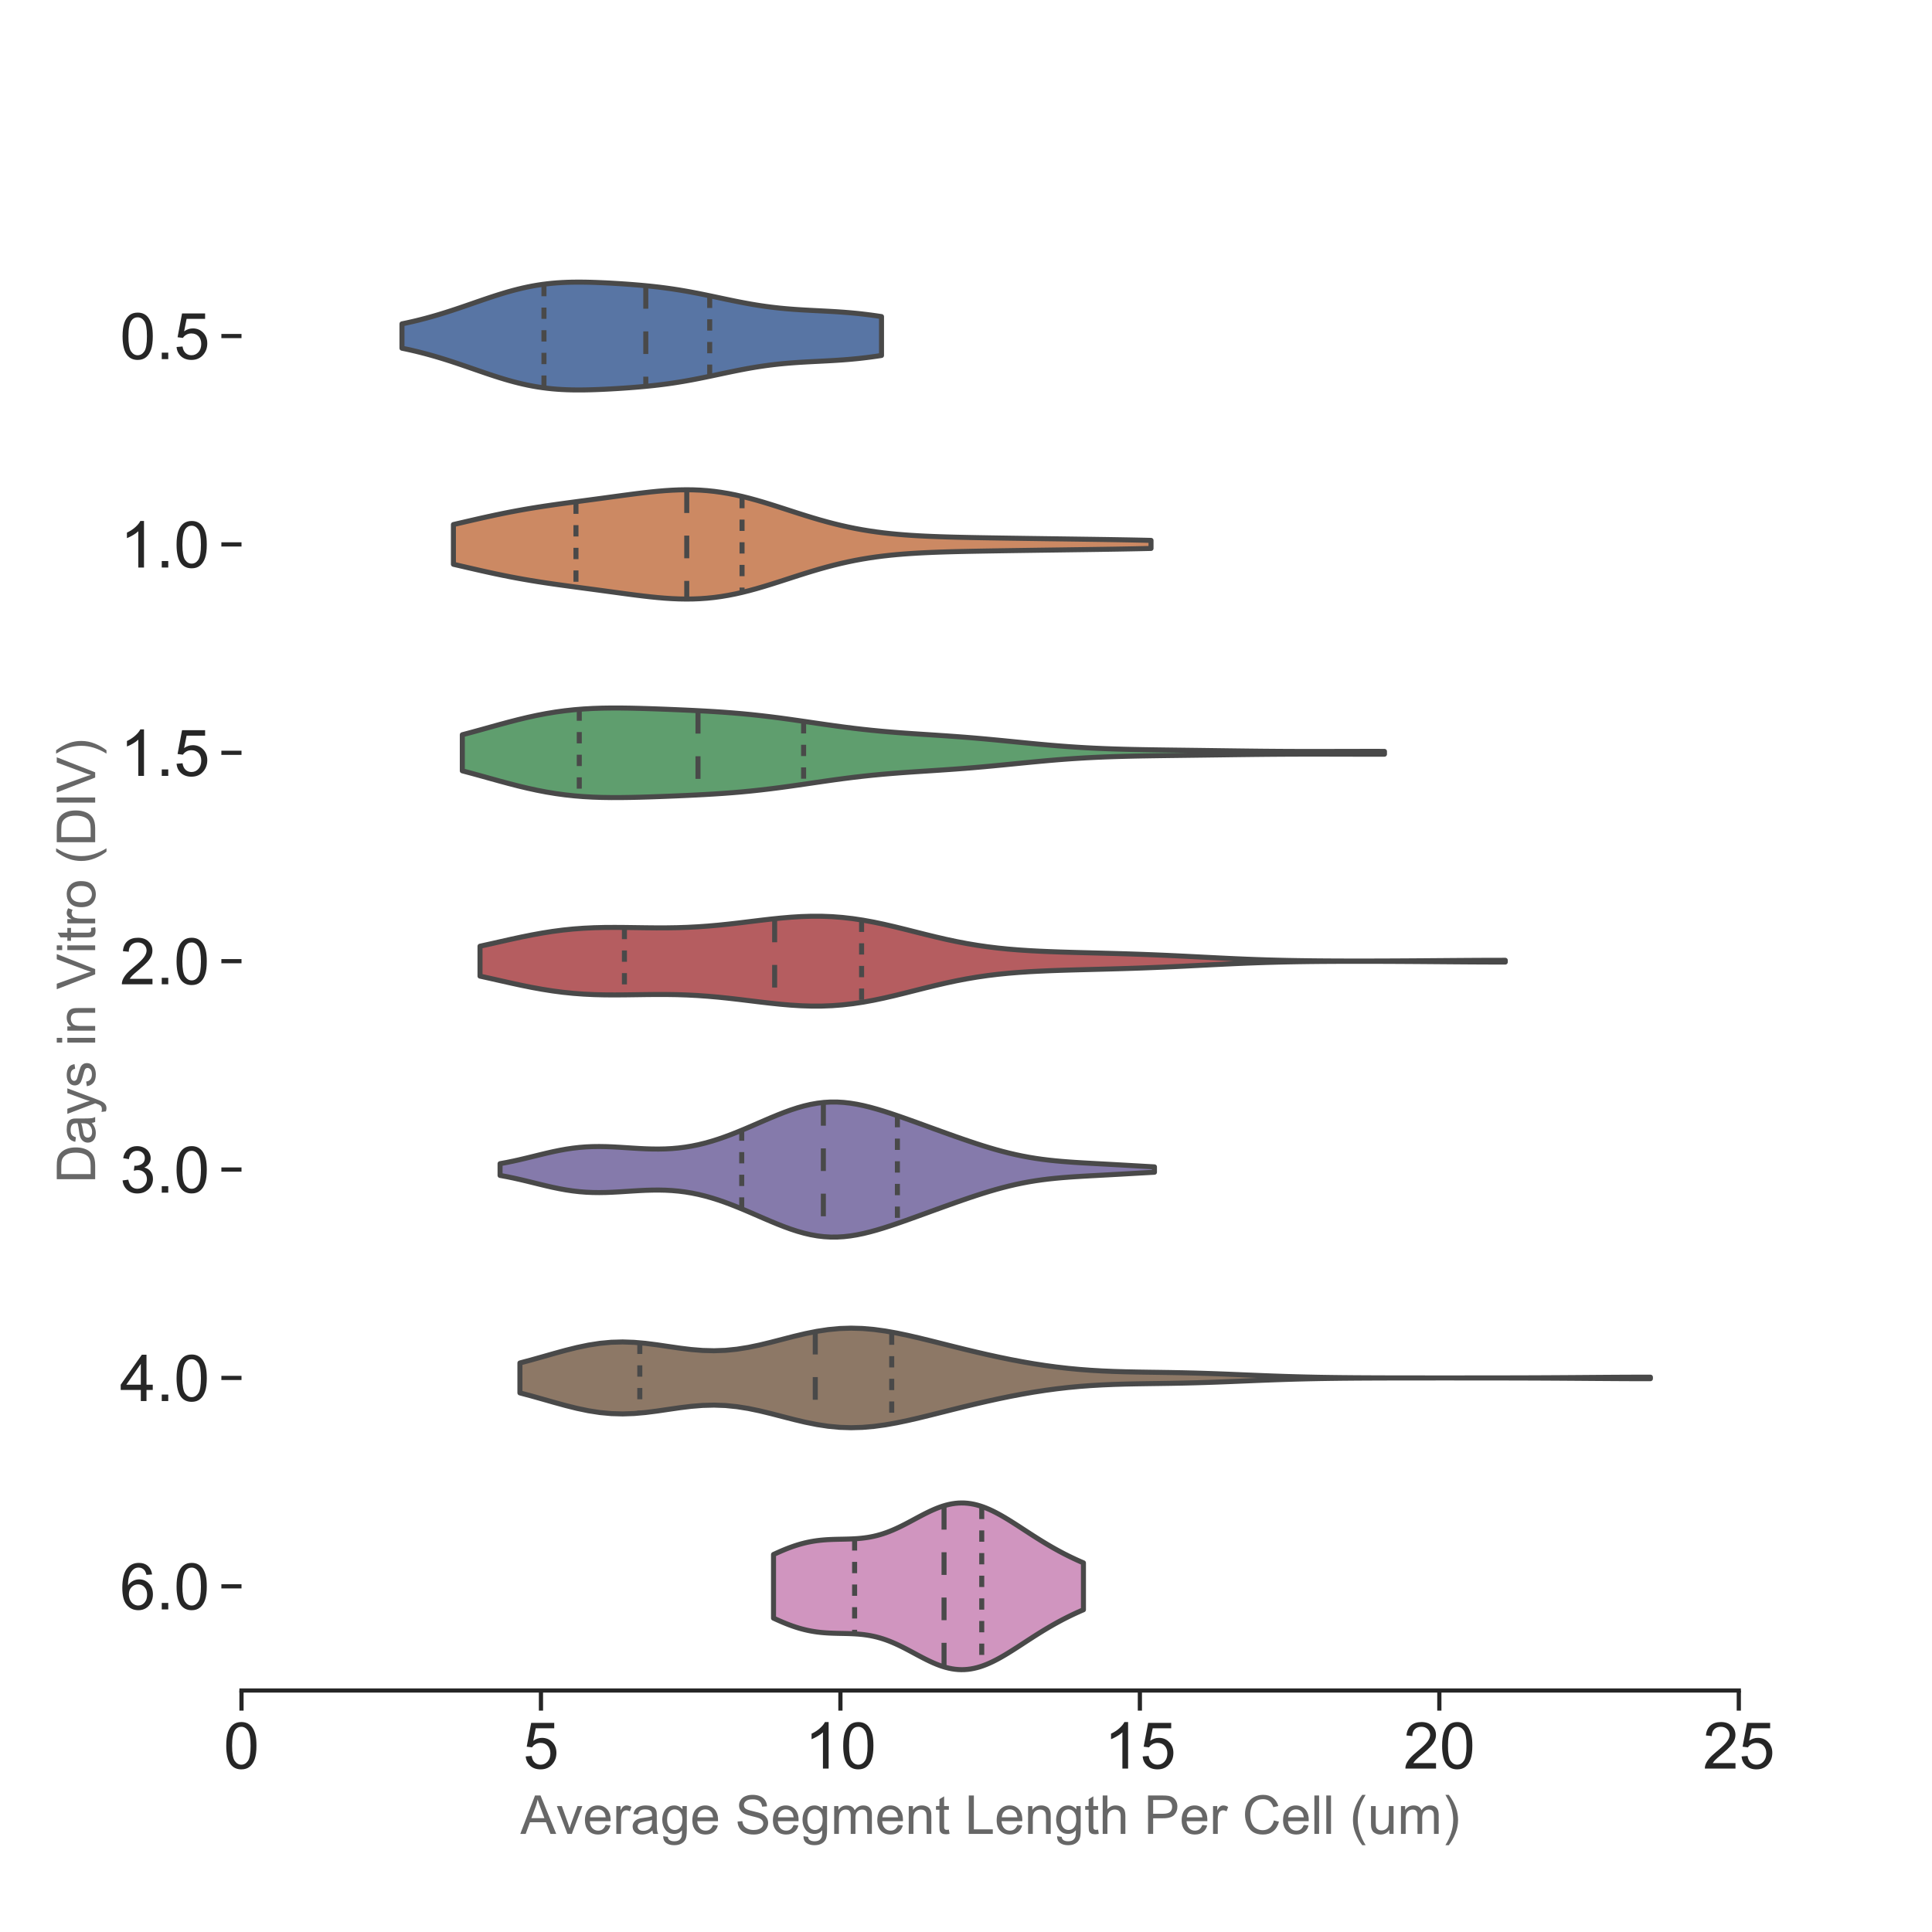 <?xml version="1.0" encoding="utf-8" standalone="no"?>
<!DOCTYPE svg PUBLIC "-//W3C//DTD SVG 1.1//EN"
  "http://www.w3.org/Graphics/SVG/1.1/DTD/svg11.dtd">
<!-- Created with matplotlib (https://matplotlib.org/) -->
<svg height="576pt" version="1.1" viewBox="0 0 576 576" width="576pt" xmlns="http://www.w3.org/2000/svg" xmlns:xlink="http://www.w3.org/1999/xlink">
 <defs>
  <style type="text/css">
*{stroke-linecap:butt;stroke-linejoin:round;}
  </style>
 </defs>
 <g id="figure_1">
  <g id="patch_1">
   <path d="M 0 576 
L 576 576 
L 576 0 
L 0 0 
z
" style="fill:#ffffff;"/>
  </g>
  <g id="axes_1">
   <g id="patch_2">
    <path d="M 72 504 
L 518.4 504 
L 518.4 69.12 
L 72 69.12 
z
" style="fill:#ffffff;"/>
   </g>
   <g id="matplotlib.axis_1">
    <g id="xtick_1">
     <g id="line2d_1">
      <defs>
       <path d="M 0 0 
L 0 6 
" id="md09369c7c7" style="stroke:#262626;stroke-width:1.25;"/>
      </defs>
      <g>
       <use style="fill:#262626;stroke:#262626;stroke-width:1.25;" x="72" xlink:href="#md09369c7c7" y="504"/>
      </g>
     </g>
     <g id="text_1">
      <!-- 0 -->
      <defs>
       <path d="M 4.156 35.297 
Q 4.156 48 6.766 55.734 
Q 9.375 63.484 14.516 67.672 
Q 19.672 71.875 27.484 71.875 
Q 33.25 71.875 37.594 69.547 
Q 41.938 67.234 44.766 62.859 
Q 47.609 58.5 49.219 52.219 
Q 50.828 45.953 50.828 35.297 
Q 50.828 22.703 48.234 14.969 
Q 45.656 7.234 40.5 3 
Q 35.359 -1.219 27.484 -1.219 
Q 17.141 -1.219 11.234 6.203 
Q 4.156 15.141 4.156 35.297 
z
M 13.188 35.297 
Q 13.188 17.672 17.312 11.828 
Q 21.438 6 27.484 6 
Q 33.547 6 37.672 11.859 
Q 41.797 17.719 41.797 35.297 
Q 41.797 52.984 37.672 58.781 
Q 33.547 64.594 27.391 64.594 
Q 21.344 64.594 17.719 59.469 
Q 13.188 52.938 13.188 35.297 
z
" id="ArialMT-48"/>
      </defs>
      <g style="fill:#262626;" transform="translate(66.648 527.279)scale(0.193 -0.193)">
       <use xlink:href="#ArialMT-48"/>
      </g>
     </g>
    </g>
    <g id="xtick_2">
     <g id="line2d_2">
      <g>
       <use style="fill:#262626;stroke:#262626;stroke-width:1.25;" x="161.28" xlink:href="#md09369c7c7" y="504"/>
      </g>
     </g>
     <g id="text_2">
      <!-- 5 -->
      <defs>
       <path d="M 4.156 18.75 
L 13.375 19.531 
Q 14.406 12.797 18.141 9.391 
Q 21.875 6 27.156 6 
Q 33.5 6 37.891 10.781 
Q 42.281 15.578 42.281 23.484 
Q 42.281 31 38.062 35.344 
Q 33.844 39.703 27 39.703 
Q 22.75 39.703 19.328 37.766 
Q 15.922 35.844 13.969 32.766 
L 5.719 33.844 
L 12.641 70.609 
L 48.25 70.609 
L 48.25 62.203 
L 19.672 62.203 
L 15.828 42.969 
Q 22.266 47.469 29.344 47.469 
Q 38.719 47.469 45.156 40.969 
Q 51.609 34.469 51.609 24.266 
Q 51.609 14.547 45.953 7.469 
Q 39.062 -1.219 27.156 -1.219 
Q 17.391 -1.219 11.203 4.25 
Q 5.031 9.719 4.156 18.75 
z
" id="ArialMT-53"/>
      </defs>
      <g style="fill:#262626;" transform="translate(155.928 527.279)scale(0.193 -0.193)">
       <use xlink:href="#ArialMT-53"/>
      </g>
     </g>
    </g>
    <g id="xtick_3">
     <g id="line2d_3">
      <g>
       <use style="fill:#262626;stroke:#262626;stroke-width:1.25;" x="250.56" xlink:href="#md09369c7c7" y="504"/>
      </g>
     </g>
     <g id="text_3">
      <!-- 10 -->
      <defs>
       <path d="M 37.25 0 
L 28.469 0 
L 28.469 56 
Q 25.297 52.984 20.141 49.953 
Q 14.984 46.922 10.891 45.406 
L 10.891 53.906 
Q 18.266 57.375 23.781 62.297 
Q 29.297 67.234 31.594 71.875 
L 37.25 71.875 
z
" id="ArialMT-49"/>
      </defs>
      <g style="fill:#262626;" transform="translate(239.855 527.279)scale(0.193 -0.193)">
       <use xlink:href="#ArialMT-49"/>
       <use x="55.615" xlink:href="#ArialMT-48"/>
      </g>
     </g>
    </g>
    <g id="xtick_4">
     <g id="line2d_4">
      <g>
       <use style="fill:#262626;stroke:#262626;stroke-width:1.25;" x="339.84" xlink:href="#md09369c7c7" y="504"/>
      </g>
     </g>
     <g id="text_4">
      <!-- 15 -->
      <g style="fill:#262626;" transform="translate(329.135 527.279)scale(0.193 -0.193)">
       <use xlink:href="#ArialMT-49"/>
       <use x="55.615" xlink:href="#ArialMT-53"/>
      </g>
     </g>
    </g>
    <g id="xtick_5">
     <g id="line2d_5">
      <g>
       <use style="fill:#262626;stroke:#262626;stroke-width:1.25;" x="429.12" xlink:href="#md09369c7c7" y="504"/>
      </g>
     </g>
     <g id="text_5">
      <!-- 20 -->
      <defs>
       <path d="M 50.344 8.453 
L 50.344 0 
L 3.031 0 
Q 2.938 3.172 4.047 6.109 
Q 5.859 10.938 9.828 15.625 
Q 13.812 20.312 21.344 26.469 
Q 33.016 36.031 37.109 41.625 
Q 41.219 47.219 41.219 52.203 
Q 41.219 57.422 37.469 61 
Q 33.734 64.594 27.734 64.594 
Q 21.391 64.594 17.578 60.781 
Q 13.766 56.984 13.719 50.25 
L 4.688 51.172 
Q 5.609 61.281 11.656 66.578 
Q 17.719 71.875 27.938 71.875 
Q 38.234 71.875 44.234 66.156 
Q 50.25 60.453 50.25 52 
Q 50.25 47.703 48.484 43.547 
Q 46.734 39.406 42.656 34.812 
Q 38.578 30.219 29.109 22.219 
Q 21.188 15.578 18.938 13.203 
Q 16.703 10.844 15.234 8.453 
z
" id="ArialMT-50"/>
      </defs>
      <g style="fill:#262626;" transform="translate(418.415 527.279)scale(0.193 -0.193)">
       <use xlink:href="#ArialMT-50"/>
       <use x="55.615" xlink:href="#ArialMT-48"/>
      </g>
     </g>
    </g>
    <g id="xtick_6">
     <g id="line2d_6">
      <g>
       <use style="fill:#262626;stroke:#262626;stroke-width:1.25;" x="518.4" xlink:href="#md09369c7c7" y="504"/>
      </g>
     </g>
     <g id="text_6">
      <!-- 25 -->
      <g style="fill:#262626;" transform="translate(507.695 527.279)scale(0.193 -0.193)">
       <use xlink:href="#ArialMT-50"/>
       <use x="55.615" xlink:href="#ArialMT-53"/>
      </g>
     </g>
    </g>
    <g id="text_7">
     <!-- Average Segment Length Per Cell (um) -->
     <defs>
      <path d="M -0.141 0 
L 27.344 71.578 
L 37.547 71.578 
L 66.844 0 
L 56.062 0 
L 47.703 21.688 
L 17.781 21.688 
L 9.906 0 
z
M 20.516 29.391 
L 44.781 29.391 
L 37.312 49.219 
Q 33.891 58.25 32.234 64.062 
Q 30.859 57.172 28.375 50.391 
z
" id="ArialMT-65"/>
      <path d="M 21 0 
L 1.266 51.859 
L 10.547 51.859 
L 21.688 20.797 
Q 23.484 15.766 25 10.359 
Q 26.172 14.453 28.266 20.219 
L 39.797 51.859 
L 48.828 51.859 
L 29.203 0 
z
" id="ArialMT-118"/>
      <path d="M 42.094 16.703 
L 51.172 15.578 
Q 49.031 7.625 43.219 3.219 
Q 37.406 -1.172 28.375 -1.172 
Q 17 -1.172 10.328 5.828 
Q 3.656 12.844 3.656 25.484 
Q 3.656 38.578 10.391 45.797 
Q 17.141 53.031 27.875 53.031 
Q 38.281 53.031 44.875 45.953 
Q 51.469 38.875 51.469 26.031 
Q 51.469 25.25 51.422 23.688 
L 12.75 23.688 
Q 13.234 15.141 17.578 10.594 
Q 21.922 6.062 28.422 6.062 
Q 33.25 6.062 36.672 8.594 
Q 40.094 11.141 42.094 16.703 
z
M 13.234 30.906 
L 42.188 30.906 
Q 41.609 37.453 38.875 40.719 
Q 34.672 45.797 27.984 45.797 
Q 21.922 45.797 17.797 41.75 
Q 13.672 37.703 13.234 30.906 
z
" id="ArialMT-101"/>
      <path d="M 6.5 0 
L 6.5 51.859 
L 14.406 51.859 
L 14.406 44 
Q 17.438 49.516 20 51.266 
Q 22.562 53.031 25.641 53.031 
Q 30.078 53.031 34.672 50.203 
L 31.641 42.047 
Q 28.422 43.953 25.203 43.953 
Q 22.312 43.953 20.016 42.219 
Q 17.719 40.484 16.75 37.406 
Q 15.281 32.719 15.281 27.156 
L 15.281 0 
z
" id="ArialMT-114"/>
      <path d="M 40.438 6.391 
Q 35.547 2.25 31.031 0.531 
Q 26.516 -1.172 21.344 -1.172 
Q 12.797 -1.172 8.203 3 
Q 3.609 7.172 3.609 13.672 
Q 3.609 17.484 5.344 20.625 
Q 7.078 23.781 9.891 25.688 
Q 12.703 27.594 16.219 28.562 
Q 18.797 29.25 24.031 29.891 
Q 34.672 31.156 39.703 32.906 
Q 39.75 34.719 39.75 35.203 
Q 39.75 40.578 37.25 42.781 
Q 33.891 45.75 27.25 45.75 
Q 21.047 45.75 18.094 43.578 
Q 15.141 41.406 13.719 35.891 
L 5.125 37.062 
Q 6.297 42.578 8.984 45.969 
Q 11.672 49.359 16.75 51.188 
Q 21.828 53.031 28.516 53.031 
Q 35.156 53.031 39.297 51.469 
Q 43.453 49.906 45.406 47.531 
Q 47.359 45.172 48.141 41.547 
Q 48.578 39.312 48.578 33.453 
L 48.578 21.734 
Q 48.578 9.469 49.141 6.219 
Q 49.703 2.984 51.375 0 
L 42.188 0 
Q 40.828 2.734 40.438 6.391 
z
M 39.703 26.031 
Q 34.906 24.078 25.344 22.703 
Q 19.922 21.922 17.672 20.938 
Q 15.438 19.969 14.203 18.094 
Q 12.984 16.219 12.984 13.922 
Q 12.984 10.406 15.641 8.062 
Q 18.312 5.719 23.438 5.719 
Q 28.516 5.719 32.469 7.938 
Q 36.422 10.156 38.281 14.016 
Q 39.703 17 39.703 22.797 
z
" id="ArialMT-97"/>
      <path d="M 4.984 -4.297 
L 13.531 -5.562 
Q 14.062 -9.516 16.5 -11.328 
Q 19.781 -13.766 25.438 -13.766 
Q 31.547 -13.766 34.859 -11.328 
Q 38.188 -8.891 39.359 -4.5 
Q 40.047 -1.812 39.984 6.781 
Q 34.234 0 25.641 0 
Q 14.938 0 9.078 7.719 
Q 3.219 15.438 3.219 26.219 
Q 3.219 33.641 5.906 39.906 
Q 8.594 46.188 13.688 49.609 
Q 18.797 53.031 25.688 53.031 
Q 34.859 53.031 40.828 45.609 
L 40.828 51.859 
L 48.922 51.859 
L 48.922 7.031 
Q 48.922 -5.078 46.453 -10.125 
Q 44 -15.188 38.641 -18.109 
Q 33.297 -21.047 25.484 -21.047 
Q 16.219 -21.047 10.5 -16.875 
Q 4.781 -12.703 4.984 -4.297 
z
M 12.25 26.859 
Q 12.25 16.656 16.297 11.969 
Q 20.359 7.281 26.469 7.281 
Q 32.516 7.281 36.609 11.938 
Q 40.719 16.609 40.719 26.562 
Q 40.719 36.078 36.5 40.906 
Q 32.281 45.75 26.312 45.75 
Q 20.453 45.75 16.344 40.984 
Q 12.25 36.234 12.25 26.859 
z
" id="ArialMT-103"/>
      <path id="ArialMT-32"/>
      <path d="M 4.5 23 
L 13.422 23.781 
Q 14.062 18.406 16.375 14.969 
Q 18.703 11.531 23.578 9.406 
Q 28.469 7.281 34.578 7.281 
Q 39.984 7.281 44.141 8.891 
Q 48.297 10.5 50.312 13.297 
Q 52.344 16.109 52.344 19.438 
Q 52.344 22.797 50.391 25.312 
Q 48.438 27.828 43.953 29.547 
Q 41.062 30.672 31.203 33.031 
Q 21.344 35.406 17.391 37.5 
Q 12.25 40.188 9.734 44.156 
Q 7.234 48.141 7.234 53.078 
Q 7.234 58.5 10.297 63.203 
Q 13.375 67.922 19.281 70.359 
Q 25.203 72.797 32.422 72.797 
Q 40.375 72.797 46.453 70.234 
Q 52.547 67.672 55.812 62.688 
Q 59.078 57.719 59.328 51.422 
L 50.25 50.734 
Q 49.516 57.516 45.281 60.984 
Q 41.062 64.453 32.812 64.453 
Q 24.219 64.453 20.281 61.297 
Q 16.359 58.156 16.359 53.719 
Q 16.359 49.859 19.141 47.359 
Q 21.875 44.875 33.422 42.266 
Q 44.969 39.656 49.266 37.703 
Q 55.516 34.812 58.484 30.391 
Q 61.469 25.984 61.469 20.219 
Q 61.469 14.5 58.203 9.438 
Q 54.938 4.391 48.797 1.578 
Q 42.672 -1.219 35.016 -1.219 
Q 25.297 -1.219 18.719 1.609 
Q 12.156 4.438 8.422 10.125 
Q 4.688 15.828 4.5 23 
z
" id="ArialMT-83"/>
      <path d="M 6.594 0 
L 6.594 51.859 
L 14.453 51.859 
L 14.453 44.578 
Q 16.891 48.391 20.938 50.703 
Q 25 53.031 30.172 53.031 
Q 35.938 53.031 39.625 50.641 
Q 43.312 48.25 44.828 43.953 
Q 50.984 53.031 60.844 53.031 
Q 68.562 53.031 72.703 48.75 
Q 76.859 44.484 76.859 35.594 
L 76.859 0 
L 68.109 0 
L 68.109 32.672 
Q 68.109 37.938 67.25 40.25 
Q 66.406 42.578 64.156 43.984 
Q 61.922 45.406 58.891 45.406 
Q 53.422 45.406 49.797 41.766 
Q 46.188 38.141 46.188 30.125 
L 46.188 0 
L 37.406 0 
L 37.406 33.688 
Q 37.406 39.547 35.25 42.469 
Q 33.109 45.406 28.219 45.406 
Q 24.516 45.406 21.359 43.453 
Q 18.219 41.5 16.797 37.734 
Q 15.375 33.984 15.375 26.906 
L 15.375 0 
z
" id="ArialMT-109"/>
      <path d="M 6.594 0 
L 6.594 51.859 
L 14.5 51.859 
L 14.5 44.484 
Q 20.219 53.031 31 53.031 
Q 35.688 53.031 39.625 51.344 
Q 43.562 49.656 45.516 46.922 
Q 47.469 44.188 48.25 40.438 
Q 48.734 37.984 48.734 31.891 
L 48.734 0 
L 39.938 0 
L 39.938 31.547 
Q 39.938 36.922 38.906 39.578 
Q 37.891 42.234 35.281 43.812 
Q 32.672 45.406 29.156 45.406 
Q 23.531 45.406 19.453 41.844 
Q 15.375 38.281 15.375 28.328 
L 15.375 0 
z
" id="ArialMT-110"/>
      <path d="M 25.781 7.859 
L 27.047 0.094 
Q 23.344 -0.688 20.406 -0.688 
Q 15.625 -0.688 12.984 0.828 
Q 10.359 2.344 9.281 4.812 
Q 8.203 7.281 8.203 15.188 
L 8.203 45.016 
L 1.766 45.016 
L 1.766 51.859 
L 8.203 51.859 
L 8.203 64.703 
L 16.938 69.969 
L 16.938 51.859 
L 25.781 51.859 
L 25.781 45.016 
L 16.938 45.016 
L 16.938 14.703 
Q 16.938 10.938 17.406 9.859 
Q 17.875 8.797 18.922 8.156 
Q 19.969 7.516 21.922 7.516 
Q 23.391 7.516 25.781 7.859 
z
" id="ArialMT-116"/>
      <path d="M 7.328 0 
L 7.328 71.578 
L 16.797 71.578 
L 16.797 8.453 
L 52.047 8.453 
L 52.047 0 
z
" id="ArialMT-76"/>
      <path d="M 6.594 0 
L 6.594 71.578 
L 15.375 71.578 
L 15.375 45.906 
Q 21.531 53.031 30.906 53.031 
Q 36.672 53.031 40.922 50.75 
Q 45.172 48.484 47 44.484 
Q 48.828 40.484 48.828 32.859 
L 48.828 0 
L 40.047 0 
L 40.047 32.859 
Q 40.047 39.453 37.188 42.453 
Q 34.328 45.453 29.109 45.453 
Q 25.203 45.453 21.75 43.422 
Q 18.312 41.406 16.844 37.938 
Q 15.375 34.469 15.375 28.375 
L 15.375 0 
z
" id="ArialMT-104"/>
      <path d="M 7.719 0 
L 7.719 71.578 
L 34.719 71.578 
Q 41.844 71.578 45.609 70.906 
Q 50.875 70.016 54.438 67.547 
Q 58.016 65.094 60.188 60.641 
Q 62.359 56.203 62.359 50.875 
Q 62.359 41.75 56.547 35.422 
Q 50.734 29.109 35.547 29.109 
L 17.188 29.109 
L 17.188 0 
z
M 17.188 37.547 
L 35.688 37.547 
Q 44.875 37.547 48.734 40.969 
Q 52.594 44.391 52.594 50.594 
Q 52.594 55.078 50.312 58.266 
Q 48.047 61.469 44.344 62.5 
Q 41.938 63.141 35.5 63.141 
L 17.188 63.141 
z
" id="ArialMT-80"/>
      <path d="M 58.797 25.094 
L 68.266 22.703 
Q 65.281 11.031 57.547 4.906 
Q 49.812 -1.219 38.625 -1.219 
Q 27.047 -1.219 19.797 3.484 
Q 12.547 8.203 8.766 17.141 
Q 4.984 26.078 4.984 36.328 
Q 4.984 47.516 9.25 55.828 
Q 13.531 64.156 21.406 68.469 
Q 29.297 72.797 38.766 72.797 
Q 49.516 72.797 56.828 67.328 
Q 64.156 61.859 67.047 51.953 
L 57.719 49.75 
Q 55.219 57.562 50.484 61.125 
Q 45.75 64.703 38.578 64.703 
Q 30.328 64.703 24.781 60.734 
Q 19.234 56.781 16.984 50.109 
Q 14.75 43.453 14.75 36.375 
Q 14.75 27.25 17.406 20.438 
Q 20.062 13.625 25.672 10.25 
Q 31.297 6.891 37.844 6.891 
Q 45.797 6.891 51.312 11.469 
Q 56.844 16.062 58.797 25.094 
z
" id="ArialMT-67"/>
      <path d="M 6.391 0 
L 6.391 71.578 
L 15.188 71.578 
L 15.188 0 
z
" id="ArialMT-108"/>
      <path d="M 23.391 -21.047 
Q 16.109 -11.859 11.078 0.438 
Q 6.062 12.75 6.062 25.922 
Q 6.062 37.547 9.812 48.188 
Q 14.203 60.547 23.391 72.797 
L 29.688 72.797 
Q 23.781 62.641 21.875 58.297 
Q 18.891 51.562 17.188 44.234 
Q 15.094 35.109 15.094 25.875 
Q 15.094 2.391 29.688 -21.047 
z
" id="ArialMT-40"/>
      <path d="M 40.578 0 
L 40.578 7.625 
Q 34.516 -1.172 24.125 -1.172 
Q 19.531 -1.172 15.547 0.578 
Q 11.578 2.344 9.641 5 
Q 7.719 7.672 6.938 11.531 
Q 6.391 14.109 6.391 19.734 
L 6.391 51.859 
L 15.188 51.859 
L 15.188 23.094 
Q 15.188 16.219 15.719 13.812 
Q 16.547 10.359 19.234 8.375 
Q 21.922 6.391 25.875 6.391 
Q 29.828 6.391 33.297 8.422 
Q 36.766 10.453 38.203 13.938 
Q 39.656 17.438 39.656 24.078 
L 39.656 51.859 
L 48.438 51.859 
L 48.438 0 
z
" id="ArialMT-117"/>
      <path d="M 12.359 -21.047 
L 6.062 -21.047 
Q 20.656 2.391 20.656 25.875 
Q 20.656 35.062 18.562 44.094 
Q 16.891 51.422 13.922 58.156 
Q 12.016 62.547 6.062 72.797 
L 12.359 72.797 
Q 21.531 60.547 25.922 48.188 
Q 29.688 37.547 29.688 25.922 
Q 29.688 12.75 24.625 0.438 
Q 19.578 -11.859 12.359 -21.047 
z
" id="ArialMT-41"/>
     </defs>
     <g style="fill:#262626;opacity:0.7;" transform="translate(155.14 546.752)scale(0.16 -0.16)">
      <use xlink:href="#ArialMT-65"/>
      <use x="66.684" xlink:href="#ArialMT-118"/>
      <use x="116.684" xlink:href="#ArialMT-101"/>
      <use x="172.299" xlink:href="#ArialMT-114"/>
      <use x="205.6" xlink:href="#ArialMT-97"/>
      <use x="261.215" xlink:href="#ArialMT-103"/>
      <use x="316.83" xlink:href="#ArialMT-101"/>
      <use x="372.445" xlink:href="#ArialMT-32"/>
      <use x="400.229" xlink:href="#ArialMT-83"/>
      <use x="466.928" xlink:href="#ArialMT-101"/>
      <use x="522.543" xlink:href="#ArialMT-103"/>
      <use x="578.158" xlink:href="#ArialMT-109"/>
      <use x="661.459" xlink:href="#ArialMT-101"/>
      <use x="717.074" xlink:href="#ArialMT-110"/>
      <use x="772.689" xlink:href="#ArialMT-116"/>
      <use x="800.473" xlink:href="#ArialMT-32"/>
      <use x="828.256" xlink:href="#ArialMT-76"/>
      <use x="883.871" xlink:href="#ArialMT-101"/>
      <use x="939.486" xlink:href="#ArialMT-110"/>
      <use x="995.102" xlink:href="#ArialMT-103"/>
      <use x="1050.717" xlink:href="#ArialMT-116"/>
      <use x="1078.5" xlink:href="#ArialMT-104"/>
      <use x="1134.115" xlink:href="#ArialMT-32"/>
      <use x="1161.898" xlink:href="#ArialMT-80"/>
      <use x="1228.598" xlink:href="#ArialMT-101"/>
      <use x="1284.213" xlink:href="#ArialMT-114"/>
      <use x="1317.514" xlink:href="#ArialMT-32"/>
      <use x="1345.297" xlink:href="#ArialMT-67"/>
      <use x="1417.514" xlink:href="#ArialMT-101"/>
      <use x="1473.129" xlink:href="#ArialMT-108"/>
      <use x="1495.346" xlink:href="#ArialMT-108"/>
      <use x="1517.562" xlink:href="#ArialMT-32"/>
      <use x="1545.346" xlink:href="#ArialMT-40"/>
      <use x="1578.646" xlink:href="#ArialMT-117"/>
      <use x="1634.262" xlink:href="#ArialMT-109"/>
      <use x="1717.562" xlink:href="#ArialMT-41"/>
     </g>
    </g>
   </g>
   <g id="matplotlib.axis_2">
    <g id="ytick_1">
     <g id="line2d_7">
      <defs>
       <path d="M 0 0 
L -6 0 
" id="mceebf69825" style="stroke:#262626;stroke-width:1.25;"/>
      </defs>
      <g>
       <use style="fill:#262626;stroke:#262626;stroke-width:1.25;" x="72" xlink:href="#mceebf69825" y="100.183"/>
      </g>
     </g>
     <g id="text_8">
      <!-- 0.5 -->
      <defs>
       <path d="M 9.078 0 
L 9.078 10.016 
L 19.094 10.016 
L 19.094 0 
z
" id="ArialMT-46"/>
      </defs>
      <g style="fill:#262626;" transform="translate(35.742 107.072)scale(0.193 -0.193)">
       <use xlink:href="#ArialMT-48"/>
       <use x="55.615" xlink:href="#ArialMT-46"/>
       <use x="83.398" xlink:href="#ArialMT-53"/>
      </g>
     </g>
    </g>
    <g id="ytick_2">
     <g id="line2d_8">
      <g>
       <use style="fill:#262626;stroke:#262626;stroke-width:1.25;" x="72" xlink:href="#mceebf69825" y="162.309"/>
      </g>
     </g>
     <g id="text_9">
      <!-- 1.0 -->
      <g style="fill:#262626;" transform="translate(35.742 169.198)scale(0.193 -0.193)">
       <use xlink:href="#ArialMT-49"/>
       <use x="55.615" xlink:href="#ArialMT-46"/>
       <use x="83.398" xlink:href="#ArialMT-48"/>
      </g>
     </g>
    </g>
    <g id="ytick_3">
     <g id="line2d_9">
      <g>
       <use style="fill:#262626;stroke:#262626;stroke-width:1.25;" x="72" xlink:href="#mceebf69825" y="224.434"/>
      </g>
     </g>
     <g id="text_10">
      <!-- 1.5 -->
      <g style="fill:#262626;" transform="translate(35.742 231.324)scale(0.193 -0.193)">
       <use xlink:href="#ArialMT-49"/>
       <use x="55.615" xlink:href="#ArialMT-46"/>
       <use x="83.398" xlink:href="#ArialMT-53"/>
      </g>
     </g>
    </g>
    <g id="ytick_4">
     <g id="line2d_10">
      <g>
       <use style="fill:#262626;stroke:#262626;stroke-width:1.25;" x="72" xlink:href="#mceebf69825" y="286.56"/>
      </g>
     </g>
     <g id="text_11">
      <!-- 2.0 -->
      <g style="fill:#262626;" transform="translate(35.742 293.449)scale(0.193 -0.193)">
       <use xlink:href="#ArialMT-50"/>
       <use x="55.615" xlink:href="#ArialMT-46"/>
       <use x="83.398" xlink:href="#ArialMT-48"/>
      </g>
     </g>
    </g>
    <g id="ytick_5">
     <g id="line2d_11">
      <g>
       <use style="fill:#262626;stroke:#262626;stroke-width:1.25;" x="72" xlink:href="#mceebf69825" y="348.686"/>
      </g>
     </g>
     <g id="text_12">
      <!-- 3.0 -->
      <defs>
       <path d="M 4.203 18.891 
L 12.984 20.062 
Q 14.5 12.594 18.141 9.297 
Q 21.781 6 27 6 
Q 33.203 6 37.469 10.297 
Q 41.75 14.594 41.75 20.953 
Q 41.75 27 37.797 30.922 
Q 33.844 34.859 27.734 34.859 
Q 25.25 34.859 21.531 33.891 
L 22.516 41.609 
Q 23.391 41.5 23.922 41.5 
Q 29.547 41.5 34.031 44.422 
Q 38.531 47.359 38.531 53.469 
Q 38.531 58.297 35.25 61.469 
Q 31.984 64.656 26.812 64.656 
Q 21.688 64.656 18.266 61.422 
Q 14.844 58.203 13.875 51.766 
L 5.078 53.328 
Q 6.688 62.156 12.391 67.016 
Q 18.109 71.875 26.609 71.875 
Q 32.469 71.875 37.391 69.359 
Q 42.328 66.844 44.938 62.5 
Q 47.562 58.156 47.562 53.266 
Q 47.562 48.641 45.062 44.828 
Q 42.578 41.016 37.703 38.766 
Q 44.047 37.312 47.562 32.688 
Q 51.078 28.078 51.078 21.141 
Q 51.078 11.766 44.234 5.25 
Q 37.406 -1.266 26.953 -1.266 
Q 17.531 -1.266 11.297 4.344 
Q 5.078 9.969 4.203 18.891 
z
" id="ArialMT-51"/>
      </defs>
      <g style="fill:#262626;" transform="translate(35.742 355.575)scale(0.193 -0.193)">
       <use xlink:href="#ArialMT-51"/>
       <use x="55.615" xlink:href="#ArialMT-46"/>
       <use x="83.398" xlink:href="#ArialMT-48"/>
      </g>
     </g>
    </g>
    <g id="ytick_6">
     <g id="line2d_12">
      <g>
       <use style="fill:#262626;stroke:#262626;stroke-width:1.25;" x="72" xlink:href="#mceebf69825" y="410.811"/>
      </g>
     </g>
     <g id="text_13">
      <!-- 4.0 -->
      <defs>
       <path d="M 32.328 0 
L 32.328 17.141 
L 1.266 17.141 
L 1.266 25.203 
L 33.938 71.578 
L 41.109 71.578 
L 41.109 25.203 
L 50.781 25.203 
L 50.781 17.141 
L 41.109 17.141 
L 41.109 0 
z
M 32.328 25.203 
L 32.328 57.469 
L 9.906 25.203 
z
" id="ArialMT-52"/>
      </defs>
      <g style="fill:#262626;" transform="translate(35.742 417.701)scale(0.193 -0.193)">
       <use xlink:href="#ArialMT-52"/>
       <use x="55.615" xlink:href="#ArialMT-46"/>
       <use x="83.398" xlink:href="#ArialMT-48"/>
      </g>
     </g>
    </g>
    <g id="ytick_7">
     <g id="line2d_13">
      <g>
       <use style="fill:#262626;stroke:#262626;stroke-width:1.25;" x="72" xlink:href="#mceebf69825" y="472.937"/>
      </g>
     </g>
     <g id="text_14">
      <!-- 6.0 -->
      <defs>
       <path d="M 49.75 54.047 
L 41.016 53.375 
Q 39.844 58.547 37.703 60.891 
Q 34.125 64.656 28.906 64.656 
Q 24.703 64.656 21.531 62.312 
Q 17.391 59.281 14.984 53.469 
Q 12.594 47.656 12.5 36.922 
Q 15.672 41.75 20.266 44.094 
Q 24.859 46.438 29.891 46.438 
Q 38.672 46.438 44.844 39.969 
Q 51.031 33.5 51.031 23.25 
Q 51.031 16.5 48.125 10.719 
Q 45.219 4.938 40.141 1.859 
Q 35.062 -1.219 28.609 -1.219 
Q 17.625 -1.219 10.688 6.859 
Q 3.766 14.938 3.766 33.5 
Q 3.766 54.25 11.422 63.672 
Q 18.109 71.875 29.438 71.875 
Q 37.891 71.875 43.281 67.141 
Q 48.688 62.406 49.75 54.047 
z
M 13.875 23.188 
Q 13.875 18.656 15.797 14.5 
Q 17.719 10.359 21.188 8.172 
Q 24.656 6 28.469 6 
Q 34.031 6 38.031 10.484 
Q 42.047 14.984 42.047 22.703 
Q 42.047 30.125 38.078 34.391 
Q 34.125 38.672 28.125 38.672 
Q 22.172 38.672 18.016 34.391 
Q 13.875 30.125 13.875 23.188 
z
" id="ArialMT-54"/>
      </defs>
      <g style="fill:#262626;" transform="translate(35.742 479.827)scale(0.193 -0.193)">
       <use xlink:href="#ArialMT-54"/>
       <use x="55.615" xlink:href="#ArialMT-46"/>
       <use x="83.398" xlink:href="#ArialMT-48"/>
      </g>
     </g>
    </g>
    <g id="text_15">
     <!-- Days in Vitro (DIV) -->
     <defs>
      <path d="M 7.719 0 
L 7.719 71.578 
L 32.375 71.578 
Q 40.719 71.578 45.125 70.562 
Q 51.266 69.141 55.609 65.438 
Q 61.281 60.641 64.078 53.188 
Q 66.891 45.75 66.891 36.188 
Q 66.891 28.031 64.984 21.734 
Q 63.094 15.438 60.109 11.297 
Q 57.125 7.172 53.578 4.797 
Q 50.047 2.438 45.047 1.219 
Q 40.047 0 33.547 0 
z
M 17.188 8.453 
L 32.469 8.453 
Q 39.547 8.453 43.578 9.766 
Q 47.609 11.078 50 13.484 
Q 53.375 16.844 55.25 22.531 
Q 57.125 28.219 57.125 36.328 
Q 57.125 47.562 53.438 53.594 
Q 49.75 59.625 44.484 61.672 
Q 40.672 63.141 32.234 63.141 
L 17.188 63.141 
z
" id="ArialMT-68"/>
      <path d="M 6.203 -19.969 
L 5.219 -11.719 
Q 8.109 -12.5 10.25 -12.5 
Q 13.188 -12.5 14.938 -11.516 
Q 16.703 -10.547 17.828 -8.797 
Q 18.656 -7.469 20.516 -2.25 
Q 20.75 -1.516 21.297 -0.094 
L 1.609 51.859 
L 11.078 51.859 
L 21.875 21.828 
Q 23.969 16.109 25.641 9.812 
Q 27.156 15.875 29.25 21.625 
L 40.328 51.859 
L 49.125 51.859 
L 29.391 -0.875 
Q 26.219 -9.422 24.469 -12.641 
Q 22.125 -17 19.094 -19.016 
Q 16.062 -21.047 11.859 -21.047 
Q 9.328 -21.047 6.203 -19.969 
z
" id="ArialMT-121"/>
      <path d="M 3.078 15.484 
L 11.766 16.844 
Q 12.5 11.625 15.844 8.844 
Q 19.188 6.062 25.203 6.062 
Q 31.25 6.062 34.172 8.516 
Q 37.109 10.984 37.109 14.312 
Q 37.109 17.281 34.516 19 
Q 32.719 20.172 25.531 21.969 
Q 15.875 24.422 12.141 26.203 
Q 8.406 27.984 6.469 31.125 
Q 4.547 34.281 4.547 38.094 
Q 4.547 41.547 6.125 44.5 
Q 7.719 47.469 10.453 49.422 
Q 12.5 50.922 16.031 51.969 
Q 19.578 53.031 23.641 53.031 
Q 29.734 53.031 34.344 51.266 
Q 38.969 49.516 41.156 46.5 
Q 43.359 43.5 44.188 38.484 
L 35.594 37.312 
Q 35.016 41.312 32.203 43.547 
Q 29.391 45.797 24.266 45.797 
Q 18.219 45.797 15.625 43.797 
Q 13.031 41.797 13.031 39.109 
Q 13.031 37.406 14.109 36.031 
Q 15.188 34.625 17.484 33.688 
Q 18.797 33.203 25.25 31.453 
Q 34.578 28.953 38.25 27.359 
Q 41.938 25.781 44.031 22.75 
Q 46.141 19.734 46.141 15.234 
Q 46.141 10.844 43.578 6.953 
Q 41.016 3.078 36.172 0.953 
Q 31.344 -1.172 25.25 -1.172 
Q 15.141 -1.172 9.844 3.031 
Q 4.547 7.234 3.078 15.484 
z
" id="ArialMT-115"/>
      <path d="M 6.641 61.469 
L 6.641 71.578 
L 15.438 71.578 
L 15.438 61.469 
z
M 6.641 0 
L 6.641 51.859 
L 15.438 51.859 
L 15.438 0 
z
" id="ArialMT-105"/>
      <path d="M 28.172 0 
L 0.438 71.578 
L 10.688 71.578 
L 29.297 19.578 
Q 31.547 13.328 33.062 7.859 
Q 34.719 13.719 36.922 19.578 
L 56.25 71.578 
L 65.922 71.578 
L 37.891 0 
z
" id="ArialMT-86"/>
      <path d="M 3.328 25.922 
Q 3.328 40.328 11.328 47.266 
Q 18.016 53.031 27.641 53.031 
Q 38.328 53.031 45.109 46.016 
Q 51.906 39.016 51.906 26.656 
Q 51.906 16.656 48.906 10.906 
Q 45.906 5.172 40.156 2 
Q 34.422 -1.172 27.641 -1.172 
Q 16.75 -1.172 10.031 5.812 
Q 3.328 12.797 3.328 25.922 
z
M 12.359 25.922 
Q 12.359 15.969 16.703 11.016 
Q 21.047 6.062 27.641 6.062 
Q 34.188 6.062 38.531 11.031 
Q 42.875 16.016 42.875 26.219 
Q 42.875 35.844 38.5 40.797 
Q 34.125 45.75 27.641 45.75 
Q 21.047 45.75 16.703 40.812 
Q 12.359 35.891 12.359 25.922 
z
" id="ArialMT-111"/>
      <path d="M 9.328 0 
L 9.328 71.578 
L 18.797 71.578 
L 18.797 0 
z
" id="ArialMT-73"/>
     </defs>
     <g style="fill:#262626;opacity:0.7;" transform="translate(28.375 352.791)rotate(-90)scale(0.16 -0.16)">
      <use xlink:href="#ArialMT-68"/>
      <use x="72.217" xlink:href="#ArialMT-97"/>
      <use x="127.832" xlink:href="#ArialMT-121"/>
      <use x="177.832" xlink:href="#ArialMT-115"/>
      <use x="227.832" xlink:href="#ArialMT-32"/>
      <use x="255.615" xlink:href="#ArialMT-105"/>
      <use x="277.832" xlink:href="#ArialMT-110"/>
      <use x="333.447" xlink:href="#ArialMT-32"/>
      <use x="361.23" xlink:href="#ArialMT-86"/>
      <use x="427.914" xlink:href="#ArialMT-105"/>
      <use x="450.131" xlink:href="#ArialMT-116"/>
      <use x="477.914" xlink:href="#ArialMT-114"/>
      <use x="511.215" xlink:href="#ArialMT-111"/>
      <use x="566.83" xlink:href="#ArialMT-32"/>
      <use x="594.613" xlink:href="#ArialMT-40"/>
      <use x="627.914" xlink:href="#ArialMT-68"/>
      <use x="700.131" xlink:href="#ArialMT-73"/>
      <use x="727.914" xlink:href="#ArialMT-86"/>
      <use x="794.613" xlink:href="#ArialMT-41"/>
     </g>
    </g>
   </g>
   <g id="PolyCollection_1">
    <defs>
     <path d="M 119.843 -472.189 
L 119.843 -479.446 
L 121.287 -479.749 
L 122.731 -480.07 
L 124.175 -480.411 
L 125.619 -480.77 
L 127.063 -481.148 
L 128.507 -481.545 
L 129.951 -481.959 
L 131.396 -482.391 
L 132.84 -482.839 
L 134.284 -483.301 
L 135.728 -483.775 
L 137.172 -484.26 
L 138.616 -484.754 
L 140.06 -485.252 
L 141.504 -485.753 
L 142.948 -486.252 
L 144.393 -486.748 
L 145.837 -487.235 
L 147.281 -487.712 
L 148.725 -488.173 
L 150.169 -488.617 
L 151.613 -489.039 
L 153.057 -489.438 
L 154.501 -489.809 
L 155.946 -490.152 
L 157.39 -490.465 
L 158.834 -490.746 
L 160.278 -490.995 
L 161.722 -491.211 
L 163.166 -491.394 
L 164.61 -491.546 
L 166.054 -491.668 
L 167.498 -491.761 
L 168.943 -491.828 
L 170.387 -491.87 
L 171.831 -491.889 
L 173.275 -491.889 
L 174.719 -491.872 
L 176.163 -491.839 
L 177.607 -491.793 
L 179.051 -491.736 
L 180.496 -491.67 
L 181.94 -491.595 
L 183.384 -491.512 
L 184.828 -491.423 
L 186.272 -491.326 
L 187.716 -491.222 
L 189.16 -491.11 
L 190.604 -490.99 
L 192.048 -490.86 
L 193.493 -490.719 
L 194.937 -490.567 
L 196.381 -490.402 
L 197.825 -490.223 
L 199.269 -490.029 
L 200.713 -489.821 
L 202.157 -489.598 
L 203.601 -489.359 
L 205.046 -489.107 
L 206.49 -488.841 
L 207.934 -488.564 
L 209.378 -488.276 
L 210.822 -487.98 
L 212.266 -487.677 
L 213.71 -487.372 
L 215.154 -487.065 
L 216.598 -486.759 
L 218.043 -486.459 
L 219.487 -486.164 
L 220.931 -485.88 
L 222.375 -485.607 
L 223.819 -485.347 
L 225.263 -485.103 
L 226.707 -484.875 
L 228.151 -484.664 
L 229.596 -484.472 
L 231.04 -484.298 
L 232.484 -484.141 
L 233.928 -484.001 
L 235.372 -483.877 
L 236.816 -483.766 
L 238.26 -483.668 
L 239.704 -483.58 
L 241.148 -483.5 
L 242.593 -483.425 
L 244.037 -483.352 
L 245.481 -483.279 
L 246.925 -483.202 
L 248.369 -483.12 
L 249.813 -483.03 
L 251.257 -482.93 
L 252.701 -482.818 
L 254.146 -482.692 
L 255.59 -482.552 
L 257.034 -482.395 
L 258.478 -482.223 
L 259.922 -482.035 
L 261.366 -481.831 
L 262.81 -481.612 
L 262.81 -470.022 
L 262.81 -470.022 
L 261.366 -469.804 
L 259.922 -469.6 
L 258.478 -469.411 
L 257.034 -469.239 
L 255.59 -469.083 
L 254.146 -468.942 
L 252.701 -468.816 
L 251.257 -468.704 
L 249.813 -468.604 
L 248.369 -468.514 
L 246.925 -468.432 
L 245.481 -468.356 
L 244.037 -468.282 
L 242.593 -468.21 
L 241.148 -468.134 
L 239.704 -468.054 
L 238.26 -467.966 
L 236.816 -467.868 
L 235.372 -467.758 
L 233.928 -467.633 
L 232.484 -467.494 
L 231.04 -467.337 
L 229.596 -467.162 
L 228.151 -466.97 
L 226.707 -466.759 
L 225.263 -466.532 
L 223.819 -466.287 
L 222.375 -466.028 
L 220.931 -465.755 
L 219.487 -465.47 
L 218.043 -465.176 
L 216.598 -464.875 
L 215.154 -464.57 
L 213.71 -464.263 
L 212.266 -463.957 
L 210.822 -463.655 
L 209.378 -463.358 
L 207.934 -463.07 
L 206.49 -462.793 
L 205.046 -462.527 
L 203.601 -462.275 
L 202.157 -462.037 
L 200.713 -461.813 
L 199.269 -461.605 
L 197.825 -461.412 
L 196.381 -461.233 
L 194.937 -461.067 
L 193.493 -460.915 
L 192.048 -460.774 
L 190.604 -460.644 
L 189.16 -460.524 
L 187.716 -460.412 
L 186.272 -460.308 
L 184.828 -460.212 
L 183.384 -460.122 
L 181.94 -460.04 
L 180.496 -459.965 
L 179.051 -459.898 
L 177.607 -459.841 
L 176.163 -459.795 
L 174.719 -459.763 
L 173.275 -459.745 
L 171.831 -459.745 
L 170.387 -459.764 
L 168.943 -459.806 
L 167.498 -459.873 
L 166.054 -459.966 
L 164.61 -460.088 
L 163.166 -460.24 
L 161.722 -460.424 
L 160.278 -460.64 
L 158.834 -460.888 
L 157.39 -461.169 
L 155.946 -461.482 
L 154.501 -461.825 
L 153.057 -462.197 
L 151.613 -462.595 
L 150.169 -463.018 
L 148.725 -463.461 
L 147.281 -463.923 
L 145.837 -464.399 
L 144.393 -464.887 
L 142.948 -465.382 
L 141.504 -465.882 
L 140.06 -466.382 
L 138.616 -466.881 
L 137.172 -467.374 
L 135.728 -467.859 
L 134.284 -468.334 
L 132.84 -468.796 
L 131.396 -469.243 
L 129.951 -469.675 
L 128.507 -470.09 
L 127.063 -470.486 
L 125.619 -470.864 
L 124.175 -471.224 
L 122.731 -471.564 
L 121.287 -471.885 
L 119.843 -472.189 
z
" id="m6baf2137c6" style="stroke:#494949;stroke-width:1.5;"/>
    </defs>
    <g clip-path="url(#pa4f5dab45c)">
     <use style="fill:#5875a4;stroke:#494949;stroke-width:1.5;" x="0" xlink:href="#m6baf2137c6" y="576"/>
    </g>
   </g>
   <g id="PolyCollection_2">
    <defs>
     <path d="M 135.182 -407.767 
L 135.182 -419.616 
L 137.283 -420.102 
L 139.383 -420.589 
L 141.484 -421.073 
L 143.585 -421.551 
L 145.686 -422.017 
L 147.787 -422.47 
L 149.887 -422.906 
L 151.988 -423.324 
L 154.089 -423.722 
L 156.19 -424.101 
L 158.291 -424.459 
L 160.392 -424.8 
L 162.492 -425.124 
L 164.593 -425.434 
L 166.694 -425.732 
L 168.795 -426.021 
L 170.896 -426.305 
L 172.996 -426.586 
L 175.097 -426.866 
L 177.198 -427.148 
L 179.299 -427.431 
L 181.4 -427.716 
L 183.5 -428.002 
L 185.601 -428.286 
L 187.702 -428.566 
L 189.803 -428.837 
L 191.904 -429.093 
L 194.004 -429.33 
L 196.105 -429.54 
L 198.206 -429.717 
L 200.307 -429.853 
L 202.408 -429.943 
L 204.508 -429.979 
L 206.609 -429.958 
L 208.71 -429.874 
L 210.811 -429.724 
L 212.912 -429.507 
L 215.012 -429.223 
L 217.113 -428.872 
L 219.214 -428.458 
L 221.315 -427.985 
L 223.416 -427.459 
L 225.516 -426.885 
L 227.617 -426.273 
L 229.718 -425.63 
L 231.819 -424.966 
L 233.92 -424.289 
L 236.02 -423.607 
L 238.121 -422.931 
L 240.222 -422.267 
L 242.323 -421.623 
L 244.424 -421.006 
L 246.525 -420.419 
L 248.625 -419.869 
L 250.726 -419.358 
L 252.827 -418.887 
L 254.928 -418.458 
L 257.029 -418.071 
L 259.129 -417.726 
L 261.23 -417.419 
L 263.331 -417.15 
L 265.432 -416.916 
L 267.533 -416.713 
L 269.633 -416.538 
L 271.734 -416.389 
L 273.835 -416.262 
L 275.936 -416.155 
L 278.037 -416.063 
L 280.137 -415.985 
L 282.238 -415.917 
L 284.339 -415.859 
L 286.44 -415.808 
L 288.541 -415.762 
L 290.641 -415.721 
L 292.742 -415.683 
L 294.843 -415.647 
L 296.944 -415.614 
L 299.045 -415.581 
L 301.145 -415.549 
L 303.246 -415.518 
L 305.347 -415.488 
L 307.448 -415.458 
L 309.549 -415.428 
L 311.649 -415.399 
L 313.75 -415.37 
L 315.851 -415.341 
L 317.952 -415.312 
L 320.053 -415.283 
L 322.154 -415.254 
L 324.254 -415.225 
L 326.355 -415.195 
L 328.456 -415.164 
L 330.557 -415.132 
L 332.658 -415.098 
L 334.758 -415.062 
L 336.859 -415.023 
L 338.96 -414.981 
L 341.061 -414.937 
L 343.162 -414.89 
L 343.162 -412.493 
L 343.162 -412.493 
L 341.061 -412.446 
L 338.96 -412.401 
L 336.859 -412.36 
L 334.758 -412.321 
L 332.658 -412.285 
L 330.557 -412.251 
L 328.456 -412.219 
L 326.355 -412.188 
L 324.254 -412.158 
L 322.154 -412.128 
L 320.053 -412.1 
L 317.952 -412.071 
L 315.851 -412.042 
L 313.75 -412.013 
L 311.649 -411.984 
L 309.549 -411.955 
L 307.448 -411.925 
L 305.347 -411.895 
L 303.246 -411.865 
L 301.145 -411.834 
L 299.045 -411.802 
L 296.944 -411.769 
L 294.843 -411.735 
L 292.742 -411.7 
L 290.641 -411.662 
L 288.541 -411.62 
L 286.44 -411.575 
L 284.339 -411.524 
L 282.238 -411.465 
L 280.137 -411.398 
L 278.037 -411.32 
L 275.936 -411.228 
L 273.835 -411.12 
L 271.734 -410.993 
L 269.633 -410.844 
L 267.533 -410.67 
L 265.432 -410.467 
L 263.331 -410.233 
L 261.23 -409.964 
L 259.129 -409.657 
L 257.029 -409.312 
L 254.928 -408.925 
L 252.827 -408.496 
L 250.726 -408.025 
L 248.625 -407.514 
L 246.525 -406.963 
L 244.424 -406.377 
L 242.323 -405.76 
L 240.222 -405.116 
L 238.121 -404.452 
L 236.02 -403.775 
L 233.92 -403.094 
L 231.819 -402.417 
L 229.718 -401.752 
L 227.617 -401.11 
L 225.516 -400.497 
L 223.416 -399.924 
L 221.315 -399.398 
L 219.214 -398.925 
L 217.113 -398.511 
L 215.012 -398.16 
L 212.912 -397.876 
L 210.811 -397.659 
L 208.71 -397.509 
L 206.609 -397.425 
L 204.508 -397.403 
L 202.408 -397.44 
L 200.307 -397.53 
L 198.206 -397.666 
L 196.105 -397.843 
L 194.004 -398.053 
L 191.904 -398.29 
L 189.803 -398.546 
L 187.702 -398.817 
L 185.601 -399.097 
L 183.5 -399.381 
L 181.4 -399.667 
L 179.299 -399.952 
L 177.198 -400.235 
L 175.097 -400.516 
L 172.996 -400.797 
L 170.896 -401.078 
L 168.795 -401.362 
L 166.694 -401.651 
L 164.593 -401.949 
L 162.492 -402.259 
L 160.392 -402.583 
L 158.291 -402.923 
L 156.19 -403.282 
L 154.089 -403.661 
L 151.988 -404.059 
L 149.887 -404.477 
L 147.787 -404.913 
L 145.686 -405.366 
L 143.585 -405.832 
L 141.484 -406.31 
L 139.383 -406.794 
L 137.283 -407.281 
L 135.182 -407.767 
z
" id="m15e30c4fd4" style="stroke:#494949;stroke-width:1.5;"/>
    </defs>
    <g clip-path="url(#pa4f5dab45c)">
     <use style="fill:#cc8963;stroke:#494949;stroke-width:1.5;" x="0" xlink:href="#m15e30c4fd4" y="576"/>
    </g>
   </g>
   <g id="PolyCollection_3">
    <defs>
     <path d="M 137.832 -346.189 
L 137.832 -356.943 
L 140.609 -357.683 
L 143.386 -358.447 
L 146.164 -359.221 
L 148.941 -359.989 
L 151.718 -360.738 
L 154.495 -361.452 
L 157.272 -362.117 
L 160.049 -362.721 
L 162.826 -363.257 
L 165.603 -363.716 
L 168.38 -364.096 
L 171.157 -364.398 
L 173.934 -364.625 
L 176.711 -364.781 
L 179.488 -364.875 
L 182.265 -364.916 
L 185.042 -364.913 
L 187.819 -364.875 
L 190.596 -364.811 
L 193.373 -364.729 
L 196.15 -364.633 
L 198.927 -364.528 
L 201.705 -364.414 
L 204.482 -364.292 
L 207.259 -364.16 
L 210.036 -364.014 
L 212.813 -363.851 
L 215.59 -363.668 
L 218.367 -363.459 
L 221.144 -363.222 
L 223.921 -362.956 
L 226.698 -362.658 
L 229.475 -362.331 
L 232.252 -361.978 
L 235.029 -361.601 
L 237.806 -361.207 
L 240.583 -360.804 
L 243.36 -360.396 
L 246.137 -359.994 
L 248.914 -359.603 
L 251.691 -359.229 
L 254.469 -358.879 
L 257.246 -358.556 
L 260.023 -358.261 
L 262.8 -357.994 
L 265.577 -357.754 
L 268.354 -357.537 
L 271.131 -357.338 
L 273.908 -357.151 
L 276.685 -356.97 
L 279.462 -356.789 
L 282.239 -356.602 
L 285.016 -356.404 
L 287.793 -356.192 
L 290.57 -355.965 
L 293.347 -355.722 
L 296.124 -355.465 
L 298.901 -355.197 
L 301.678 -354.922 
L 304.455 -354.646 
L 307.233 -354.373 
L 310.01 -354.109 
L 312.787 -353.858 
L 315.564 -353.626 
L 318.341 -353.415 
L 321.118 -353.226 
L 323.895 -353.062 
L 326.672 -352.921 
L 329.449 -352.803 
L 332.226 -352.704 
L 335.003 -352.623 
L 337.78 -352.557 
L 340.557 -352.503 
L 343.334 -352.457 
L 346.111 -352.417 
L 348.888 -352.38 
L 351.665 -352.345 
L 354.442 -352.31 
L 357.219 -352.275 
L 359.996 -352.238 
L 362.774 -352.201 
L 365.551 -352.164 
L 368.328 -352.127 
L 371.105 -352.092 
L 373.882 -352.059 
L 376.659 -352.03 
L 379.436 -352.006 
L 382.213 -351.986 
L 384.99 -351.973 
L 387.767 -351.964 
L 390.544 -351.961 
L 393.321 -351.962 
L 396.098 -351.966 
L 398.875 -351.972 
L 401.652 -351.978 
L 404.429 -351.984 
L 407.206 -351.987 
L 409.983 -351.987 
L 412.76 -351.983 
L 412.76 -351.149 
L 412.76 -351.149 
L 409.983 -351.144 
L 407.206 -351.145 
L 404.429 -351.148 
L 401.652 -351.153 
L 398.875 -351.16 
L 396.098 -351.166 
L 393.321 -351.17 
L 390.544 -351.171 
L 387.767 -351.167 
L 384.99 -351.159 
L 382.213 -351.145 
L 379.436 -351.126 
L 376.659 -351.101 
L 373.882 -351.072 
L 371.105 -351.04 
L 368.328 -351.005 
L 365.551 -350.968 
L 362.774 -350.93 
L 359.996 -350.893 
L 357.219 -350.857 
L 354.442 -350.821 
L 351.665 -350.786 
L 348.888 -350.751 
L 346.111 -350.715 
L 343.334 -350.674 
L 340.557 -350.629 
L 337.78 -350.574 
L 335.003 -350.508 
L 332.226 -350.427 
L 329.449 -350.329 
L 326.672 -350.21 
L 323.895 -350.07 
L 321.118 -349.905 
L 318.341 -349.717 
L 315.564 -349.505 
L 312.787 -349.273 
L 310.01 -349.023 
L 307.233 -348.759 
L 304.455 -348.486 
L 301.678 -348.209 
L 298.901 -347.934 
L 296.124 -347.666 
L 293.347 -347.409 
L 290.57 -347.166 
L 287.793 -346.939 
L 285.016 -346.728 
L 282.239 -346.53 
L 279.462 -346.343 
L 276.685 -346.162 
L 273.908 -345.981 
L 271.131 -345.794 
L 268.354 -345.595 
L 265.577 -345.378 
L 262.8 -345.137 
L 260.023 -344.871 
L 257.246 -344.576 
L 254.469 -344.252 
L 251.691 -343.902 
L 248.914 -343.529 
L 246.137 -343.138 
L 243.36 -342.735 
L 240.583 -342.328 
L 237.806 -341.924 
L 235.029 -341.53 
L 232.252 -341.154 
L 229.475 -340.8 
L 226.698 -340.473 
L 223.921 -340.176 
L 221.144 -339.909 
L 218.367 -339.672 
L 215.59 -339.464 
L 212.813 -339.28 
L 210.036 -339.117 
L 207.259 -338.972 
L 204.482 -338.839 
L 201.705 -338.717 
L 198.927 -338.604 
L 196.15 -338.498 
L 193.373 -338.402 
L 190.596 -338.32 
L 187.819 -338.256 
L 185.042 -338.219 
L 182.265 -338.216 
L 179.488 -338.256 
L 176.711 -338.351 
L 173.934 -338.507 
L 171.157 -338.733 
L 168.38 -339.035 
L 165.603 -339.415 
L 162.826 -339.875 
L 160.049 -340.41 
L 157.272 -341.015 
L 154.495 -341.68 
L 151.718 -342.393 
L 148.941 -343.142 
L 146.164 -343.911 
L 143.386 -344.685 
L 140.609 -345.448 
L 137.832 -346.189 
z
" id="m6107cde960" style="stroke:#494949;stroke-width:1.5;"/>
    </defs>
    <g clip-path="url(#pa4f5dab45c)">
     <use style="fill:#5f9e6e;stroke:#494949;stroke-width:1.5;" x="0" xlink:href="#m6107cde960" y="576"/>
    </g>
   </g>
   <g id="PolyCollection_4">
    <defs>
     <path d="M 143.109 -284.982 
L 143.109 -293.898 
L 146.197 -294.583 
L 149.285 -295.281 
L 152.372 -295.973 
L 155.46 -296.639 
L 158.547 -297.261 
L 161.635 -297.822 
L 164.723 -298.31 
L 167.81 -298.714 
L 170.898 -299.031 
L 173.985 -299.26 
L 177.073 -299.408 
L 180.16 -299.485 
L 183.248 -299.504 
L 186.336 -299.484 
L 189.423 -299.443 
L 192.511 -299.399 
L 195.598 -299.371 
L 198.686 -299.374 
L 201.774 -299.421 
L 204.861 -299.522 
L 207.949 -299.68 
L 211.036 -299.898 
L 214.124 -300.17 
L 217.211 -300.489 
L 220.299 -300.843 
L 223.387 -301.218 
L 226.474 -301.594 
L 229.562 -301.954 
L 232.649 -302.276 
L 235.737 -302.542 
L 238.825 -302.733 
L 241.912 -302.832 
L 245 -302.827 
L 248.087 -302.708 
L 251.175 -302.471 
L 254.263 -302.118 
L 257.35 -301.653 
L 260.438 -301.089 
L 263.525 -300.441 
L 266.613 -299.728 
L 269.7 -298.971 
L 272.788 -298.193 
L 275.876 -297.417 
L 278.963 -296.663 
L 282.051 -295.95 
L 285.138 -295.292 
L 288.226 -294.7 
L 291.314 -294.18 
L 294.401 -293.732 
L 297.489 -293.355 
L 300.576 -293.043 
L 303.664 -292.79 
L 306.751 -292.585 
L 309.839 -292.421 
L 312.927 -292.287 
L 316.014 -292.176 
L 319.102 -292.081 
L 322.189 -291.996 
L 325.277 -291.915 
L 328.365 -291.835 
L 331.452 -291.752 
L 334.54 -291.663 
L 337.627 -291.566 
L 340.715 -291.459 
L 343.802 -291.34 
L 346.89 -291.211 
L 349.978 -291.07 
L 353.065 -290.921 
L 356.153 -290.766 
L 359.24 -290.609 
L 362.328 -290.453 
L 365.416 -290.302 
L 368.503 -290.159 
L 371.591 -290.029 
L 374.678 -289.913 
L 377.766 -289.812 
L 380.853 -289.727 
L 383.941 -289.656 
L 387.029 -289.601 
L 390.116 -289.557 
L 393.204 -289.525 
L 396.291 -289.503 
L 399.379 -289.488 
L 402.467 -289.481 
L 405.554 -289.479 
L 408.642 -289.482 
L 411.729 -289.49 
L 414.817 -289.502 
L 417.904 -289.518 
L 420.992 -289.537 
L 424.08 -289.559 
L 427.167 -289.583 
L 430.255 -289.607 
L 433.342 -289.632 
L 436.43 -289.654 
L 439.518 -289.674 
L 442.605 -289.689 
L 445.693 -289.698 
L 448.78 -289.701 
L 448.78 -289.179 
L 448.78 -289.179 
L 445.693 -289.182 
L 442.605 -289.191 
L 439.518 -289.206 
L 436.43 -289.226 
L 433.342 -289.248 
L 430.255 -289.273 
L 427.167 -289.297 
L 424.08 -289.321 
L 420.992 -289.343 
L 417.904 -289.362 
L 414.817 -289.378 
L 411.729 -289.39 
L 408.642 -289.398 
L 405.554 -289.401 
L 402.467 -289.399 
L 399.379 -289.392 
L 396.291 -289.377 
L 393.204 -289.355 
L 390.116 -289.323 
L 387.029 -289.279 
L 383.941 -289.224 
L 380.853 -289.153 
L 377.766 -289.068 
L 374.678 -288.967 
L 371.591 -288.851 
L 368.503 -288.721 
L 365.416 -288.578 
L 362.328 -288.427 
L 359.24 -288.271 
L 356.153 -288.114 
L 353.065 -287.959 
L 349.978 -287.81 
L 346.89 -287.669 
L 343.802 -287.54 
L 340.715 -287.421 
L 337.627 -287.314 
L 334.54 -287.217 
L 331.452 -287.128 
L 328.365 -287.045 
L 325.277 -286.965 
L 322.189 -286.884 
L 319.102 -286.799 
L 316.014 -286.704 
L 312.927 -286.593 
L 309.839 -286.459 
L 306.751 -286.295 
L 303.664 -286.09 
L 300.576 -285.837 
L 297.489 -285.525 
L 294.401 -285.148 
L 291.314 -284.7 
L 288.226 -284.18 
L 285.138 -283.588 
L 282.051 -282.93 
L 278.963 -282.217 
L 275.876 -281.463 
L 272.788 -280.687 
L 269.7 -279.909 
L 266.613 -279.152 
L 263.525 -278.439 
L 260.438 -277.791 
L 257.35 -277.227 
L 254.263 -276.762 
L 251.175 -276.409 
L 248.087 -276.172 
L 245 -276.053 
L 241.912 -276.048 
L 238.825 -276.147 
L 235.737 -276.338 
L 232.649 -276.604 
L 229.562 -276.926 
L 226.474 -277.286 
L 223.387 -277.662 
L 220.299 -278.037 
L 217.211 -278.391 
L 214.124 -278.71 
L 211.036 -278.982 
L 207.949 -279.2 
L 204.861 -279.358 
L 201.774 -279.459 
L 198.686 -279.506 
L 195.598 -279.509 
L 192.511 -279.481 
L 189.423 -279.437 
L 186.336 -279.396 
L 183.248 -279.376 
L 180.16 -279.395 
L 177.073 -279.472 
L 173.985 -279.62 
L 170.898 -279.849 
L 167.81 -280.166 
L 164.723 -280.57 
L 161.635 -281.058 
L 158.547 -281.619 
L 155.46 -282.241 
L 152.372 -282.907 
L 149.285 -283.599 
L 146.197 -284.297 
L 143.109 -284.982 
z
" id="m59fa4d58f6" style="stroke:#494949;stroke-width:1.5;"/>
    </defs>
    <g clip-path="url(#pa4f5dab45c)">
     <use style="fill:#b55d60;stroke:#494949;stroke-width:1.5;" x="0" xlink:href="#m59fa4d58f6" y="576"/>
    </g>
   </g>
   <g id="PolyCollection_5">
    <defs>
     <path d="M 149.088 -225.562 
L 149.088 -229.067 
L 151.059 -229.431 
L 153.029 -229.836 
L 155 -230.275 
L 156.971 -230.742 
L 158.941 -231.224 
L 160.912 -231.709 
L 162.883 -232.183 
L 164.854 -232.631 
L 166.824 -233.038 
L 168.795 -233.393 
L 170.766 -233.686 
L 172.736 -233.912 
L 174.707 -234.067 
L 176.678 -234.154 
L 178.648 -234.178 
L 180.619 -234.148 
L 182.59 -234.073 
L 184.56 -233.967 
L 186.531 -233.843 
L 188.502 -233.716 
L 190.472 -233.598 
L 192.443 -233.502 
L 194.414 -233.442 
L 196.385 -233.427 
L 198.355 -233.468 
L 200.326 -233.572 
L 202.297 -233.746 
L 204.267 -233.995 
L 206.238 -234.32 
L 208.209 -234.724 
L 210.179 -235.203 
L 212.15 -235.756 
L 214.121 -236.377 
L 216.091 -237.061 
L 218.062 -237.798 
L 220.033 -238.58 
L 222.003 -239.397 
L 223.974 -240.239 
L 225.945 -241.094 
L 227.916 -241.948 
L 229.886 -242.79 
L 231.857 -243.603 
L 233.828 -244.375 
L 235.798 -245.089 
L 237.769 -245.731 
L 239.74 -246.287 
L 241.71 -246.744 
L 243.681 -247.094 
L 245.652 -247.328 
L 247.622 -247.444 
L 249.593 -247.441 
L 251.564 -247.323 
L 253.534 -247.098 
L 255.505 -246.776 
L 257.476 -246.367 
L 259.447 -245.884 
L 261.417 -245.34 
L 263.388 -244.746 
L 265.359 -244.113 
L 267.329 -243.451 
L 269.3 -242.767 
L 271.271 -242.068 
L 273.241 -241.36 
L 275.212 -240.646 
L 277.183 -239.929 
L 279.153 -239.213 
L 281.124 -238.501 
L 283.095 -237.794 
L 285.065 -237.095 
L 287.036 -236.408 
L 289.007 -235.735 
L 290.978 -235.08 
L 292.948 -234.447 
L 294.919 -233.84 
L 296.89 -233.265 
L 298.86 -232.724 
L 300.831 -232.223 
L 302.802 -231.764 
L 304.772 -231.35 
L 306.743 -230.98 
L 308.714 -230.655 
L 310.684 -230.372 
L 312.655 -230.128 
L 314.626 -229.919 
L 316.596 -229.74 
L 318.567 -229.585 
L 320.538 -229.449 
L 322.509 -229.326 
L 324.479 -229.213 
L 326.45 -229.104 
L 328.421 -228.997 
L 330.391 -228.89 
L 332.362 -228.782 
L 334.333 -228.671 
L 336.303 -228.559 
L 338.274 -228.445 
L 340.245 -228.332 
L 342.215 -228.22 
L 344.186 -228.112 
L 344.186 -226.516 
L 344.186 -226.516 
L 342.215 -226.408 
L 340.245 -226.297 
L 338.274 -226.183 
L 336.303 -226.07 
L 334.333 -225.957 
L 332.362 -225.847 
L 330.391 -225.738 
L 328.421 -225.631 
L 326.45 -225.524 
L 324.479 -225.416 
L 322.509 -225.302 
L 320.538 -225.18 
L 318.567 -225.044 
L 316.596 -224.889 
L 314.626 -224.709 
L 312.655 -224.5 
L 310.684 -224.256 
L 308.714 -223.974 
L 306.743 -223.648 
L 304.772 -223.279 
L 302.802 -222.864 
L 300.831 -222.405 
L 298.86 -221.904 
L 296.89 -221.364 
L 294.919 -220.788 
L 292.948 -220.182 
L 290.978 -219.549 
L 289.007 -218.894 
L 287.036 -218.221 
L 285.065 -217.533 
L 283.095 -216.835 
L 281.124 -216.128 
L 279.153 -215.415 
L 277.183 -214.7 
L 275.212 -213.983 
L 273.241 -213.269 
L 271.271 -212.56 
L 269.3 -211.861 
L 267.329 -211.178 
L 265.359 -210.516 
L 263.388 -209.883 
L 261.417 -209.289 
L 259.447 -208.745 
L 257.476 -208.262 
L 255.505 -207.853 
L 253.534 -207.53 
L 251.564 -207.305 
L 249.593 -207.188 
L 247.622 -207.185 
L 245.652 -207.301 
L 243.681 -207.535 
L 241.71 -207.884 
L 239.74 -208.342 
L 237.769 -208.898 
L 235.798 -209.54 
L 233.828 -210.254 
L 231.857 -211.025 
L 229.886 -211.839 
L 227.916 -212.68 
L 225.945 -213.535 
L 223.974 -214.389 
L 222.003 -215.231 
L 220.033 -216.049 
L 218.062 -216.831 
L 216.091 -217.568 
L 214.121 -218.251 
L 212.15 -218.872 
L 210.179 -219.425 
L 208.209 -219.905 
L 206.238 -220.308 
L 204.267 -220.634 
L 202.297 -220.882 
L 200.326 -221.056 
L 198.355 -221.161 
L 196.385 -221.201 
L 194.414 -221.187 
L 192.443 -221.126 
L 190.472 -221.031 
L 188.502 -220.913 
L 186.531 -220.785 
L 184.56 -220.661 
L 182.59 -220.556 
L 180.619 -220.481 
L 178.648 -220.45 
L 176.678 -220.474 
L 174.707 -220.561 
L 172.736 -220.717 
L 170.766 -220.942 
L 168.795 -221.235 
L 166.824 -221.591 
L 164.854 -221.998 
L 162.883 -222.446 
L 160.912 -222.919 
L 158.941 -223.404 
L 156.971 -223.887 
L 155 -224.353 
L 153.029 -224.793 
L 151.059 -225.198 
L 149.088 -225.562 
z
" id="mb13ebfdf54" style="stroke:#494949;stroke-width:1.5;"/>
    </defs>
    <g clip-path="url(#pa4f5dab45c)">
     <use style="fill:#857aab;stroke:#494949;stroke-width:1.5;" x="0" xlink:href="#mb13ebfdf54" y="576"/>
    </g>
   </g>
   <g id="PolyCollection_6">
    <defs>
     <path d="M 155.007 -160.729 
L 155.007 -169.648 
L 158.412 -170.557 
L 161.816 -171.515 
L 165.22 -172.484 
L 168.625 -173.418 
L 172.029 -174.265 
L 175.434 -174.975 
L 178.838 -175.504 
L 182.242 -175.823 
L 185.647 -175.917 
L 189.051 -175.798 
L 192.456 -175.497 
L 195.86 -175.064 
L 199.265 -174.565 
L 202.669 -174.073 
L 206.073 -173.657 
L 209.478 -173.381 
L 212.882 -173.291 
L 216.287 -173.414 
L 219.691 -173.755 
L 223.096 -174.297 
L 226.5 -175.007 
L 229.904 -175.832 
L 233.309 -176.714 
L 236.713 -177.59 
L 240.118 -178.396 
L 243.522 -179.08 
L 246.927 -179.597 
L 250.331 -179.918 
L 253.735 -180.029 
L 257.14 -179.932 
L 260.544 -179.639 
L 263.949 -179.174 
L 267.353 -178.569 
L 270.757 -177.855 
L 274.162 -177.067 
L 277.566 -176.234 
L 280.971 -175.38 
L 284.375 -174.526 
L 287.78 -173.686 
L 291.184 -172.87 
L 294.588 -172.088 
L 297.993 -171.346 
L 301.397 -170.649 
L 304.802 -170.004 
L 308.206 -169.417 
L 311.611 -168.892 
L 315.015 -168.434 
L 318.419 -168.043 
L 321.824 -167.721 
L 325.228 -167.464 
L 328.633 -167.268 
L 332.037 -167.123 
L 335.441 -167.021 
L 338.846 -166.949 
L 342.25 -166.896 
L 345.655 -166.848 
L 349.059 -166.796 
L 352.464 -166.732 
L 355.868 -166.651 
L 359.272 -166.551 
L 362.677 -166.433 
L 366.081 -166.302 
L 369.486 -166.162 
L 372.89 -166.02 
L 376.295 -165.881 
L 379.699 -165.752 
L 383.103 -165.635 
L 386.508 -165.534 
L 389.912 -165.449 
L 393.317 -165.379 
L 396.721 -165.325 
L 400.125 -165.283 
L 403.53 -165.253 
L 406.934 -165.231 
L 410.339 -165.216 
L 413.743 -165.205 
L 417.148 -165.199 
L 420.552 -165.195 
L 423.956 -165.192 
L 427.361 -165.191 
L 430.765 -165.191 
L 434.17 -165.191 
L 437.574 -165.192 
L 440.979 -165.194 
L 444.383 -165.197 
L 447.787 -165.202 
L 451.192 -165.209 
L 454.596 -165.218 
L 458.001 -165.231 
L 461.405 -165.247 
L 464.809 -165.267 
L 468.214 -165.289 
L 471.618 -165.314 
L 475.023 -165.34 
L 478.427 -165.364 
L 481.832 -165.387 
L 485.236 -165.404 
L 488.64 -165.415 
L 492.045 -165.419 
L 492.045 -164.958 
L 492.045 -164.958 
L 488.64 -164.962 
L 485.236 -164.973 
L 481.832 -164.991 
L 478.427 -165.013 
L 475.023 -165.037 
L 471.618 -165.063 
L 468.214 -165.088 
L 464.809 -165.11 
L 461.405 -165.13 
L 458.001 -165.146 
L 454.596 -165.159 
L 451.192 -165.168 
L 447.787 -165.175 
L 444.383 -165.18 
L 440.979 -165.183 
L 437.574 -165.185 
L 434.17 -165.186 
L 430.765 -165.187 
L 427.361 -165.186 
L 423.956 -165.185 
L 420.552 -165.182 
L 417.148 -165.178 
L 413.743 -165.172 
L 410.339 -165.161 
L 406.934 -165.146 
L 403.53 -165.124 
L 400.125 -165.094 
L 396.721 -165.052 
L 393.317 -164.998 
L 389.912 -164.929 
L 386.508 -164.843 
L 383.103 -164.742 
L 379.699 -164.625 
L 376.295 -164.496 
L 372.89 -164.358 
L 369.486 -164.215 
L 366.081 -164.075 
L 362.677 -163.944 
L 359.272 -163.826 
L 355.868 -163.726 
L 352.464 -163.645 
L 349.059 -163.581 
L 345.655 -163.529 
L 342.25 -163.481 
L 338.846 -163.428 
L 335.441 -163.356 
L 332.037 -163.254 
L 328.633 -163.109 
L 325.228 -162.913 
L 321.824 -162.656 
L 318.419 -162.334 
L 315.015 -161.943 
L 311.611 -161.485 
L 308.206 -160.96 
L 304.802 -160.373 
L 301.397 -159.728 
L 297.993 -159.032 
L 294.588 -158.289 
L 291.184 -157.507 
L 287.78 -156.692 
L 284.375 -155.851 
L 280.971 -154.997 
L 277.566 -154.143 
L 274.162 -153.31 
L 270.757 -152.522 
L 267.353 -151.809 
L 263.949 -151.203 
L 260.544 -150.738 
L 257.14 -150.445 
L 253.735 -150.348 
L 250.331 -150.459 
L 246.927 -150.78 
L 243.522 -151.298 
L 240.118 -151.981 
L 236.713 -152.788 
L 233.309 -153.663 
L 229.904 -154.545 
L 226.5 -155.37 
L 223.096 -156.08 
L 219.691 -156.622 
L 216.287 -156.963 
L 212.882 -157.086 
L 209.478 -156.996 
L 206.073 -156.72 
L 202.669 -156.304 
L 199.265 -155.812 
L 195.86 -155.313 
L 192.456 -154.88 
L 189.051 -154.579 
L 185.647 -154.46 
L 182.242 -154.555 
L 178.838 -154.873 
L 175.434 -155.402 
L 172.029 -156.112 
L 168.625 -156.96 
L 165.22 -157.893 
L 161.816 -158.862 
L 158.412 -159.82 
L 155.007 -160.729 
z
" id="m9c498604e1" style="stroke:#494949;stroke-width:1.5;"/>
    </defs>
    <g clip-path="url(#pa4f5dab45c)">
     <use style="fill:#8d7866;stroke:#494949;stroke-width:1.5;" x="0" xlink:href="#m9c498604e1" y="576"/>
    </g>
   </g>
   <g id="PolyCollection_7">
    <defs>
     <path d="M 230.616 -93.571 
L 230.616 -112.555 
L 231.549 -112.982 
L 232.483 -113.398 
L 233.416 -113.798 
L 234.349 -114.181 
L 235.282 -114.544 
L 236.216 -114.885 
L 237.149 -115.202 
L 238.082 -115.495 
L 239.016 -115.761 
L 239.949 -116 
L 240.882 -116.212 
L 241.816 -116.397 
L 242.749 -116.556 
L 243.682 -116.689 
L 244.616 -116.799 
L 245.549 -116.887 
L 246.482 -116.955 
L 247.416 -117.007 
L 248.349 -117.045 
L 249.282 -117.072 
L 250.215 -117.094 
L 251.149 -117.112 
L 252.082 -117.132 
L 253.015 -117.157 
L 253.949 -117.191 
L 254.882 -117.238 
L 255.815 -117.301 
L 256.749 -117.385 
L 257.682 -117.492 
L 258.615 -117.624 
L 259.549 -117.785 
L 260.482 -117.976 
L 261.415 -118.199 
L 262.349 -118.454 
L 263.282 -118.742 
L 264.215 -119.061 
L 265.148 -119.412 
L 266.082 -119.793 
L 267.015 -120.201 
L 267.948 -120.634 
L 268.882 -121.089 
L 269.815 -121.561 
L 270.748 -122.048 
L 271.682 -122.544 
L 272.615 -123.045 
L 273.548 -123.547 
L 274.482 -124.042 
L 275.415 -124.528 
L 276.348 -124.998 
L 277.282 -125.448 
L 278.215 -125.873 
L 279.148 -126.268 
L 280.081 -126.628 
L 281.015 -126.95 
L 281.948 -127.23 
L 282.881 -127.466 
L 283.815 -127.654 
L 284.748 -127.792 
L 285.681 -127.879 
L 286.615 -127.913 
L 287.548 -127.895 
L 288.481 -127.824 
L 289.415 -127.701 
L 290.348 -127.527 
L 291.281 -127.304 
L 292.215 -127.032 
L 293.148 -126.716 
L 294.081 -126.357 
L 295.014 -125.959 
L 295.948 -125.524 
L 296.881 -125.056 
L 297.814 -124.558 
L 298.748 -124.035 
L 299.681 -123.489 
L 300.614 -122.925 
L 301.548 -122.345 
L 302.481 -121.754 
L 303.414 -121.154 
L 304.348 -120.548 
L 305.281 -119.94 
L 306.214 -119.332 
L 307.148 -118.726 
L 308.081 -118.126 
L 309.014 -117.531 
L 309.948 -116.946 
L 310.881 -116.37 
L 311.814 -115.804 
L 312.747 -115.251 
L 313.681 -114.71 
L 314.614 -114.183 
L 315.547 -113.669 
L 316.481 -113.169 
L 317.414 -112.683 
L 318.347 -112.211 
L 319.281 -111.753 
L 320.214 -111.308 
L 321.147 -110.877 
L 322.081 -110.459 
L 323.014 -110.054 
L 323.014 -96.072 
L 323.014 -96.072 
L 322.081 -95.667 
L 321.147 -95.249 
L 320.214 -94.818 
L 319.281 -94.373 
L 318.347 -93.915 
L 317.414 -93.443 
L 316.481 -92.957 
L 315.547 -92.457 
L 314.614 -91.943 
L 313.681 -91.415 
L 312.747 -90.875 
L 311.814 -90.321 
L 310.881 -89.756 
L 309.948 -89.18 
L 309.014 -88.594 
L 308.081 -88 
L 307.148 -87.399 
L 306.214 -86.794 
L 305.281 -86.186 
L 304.348 -85.578 
L 303.414 -84.972 
L 302.481 -84.372 
L 301.548 -83.78 
L 300.614 -83.201 
L 299.681 -82.636 
L 298.748 -82.091 
L 297.814 -81.567 
L 296.881 -81.07 
L 295.948 -80.602 
L 295.014 -80.167 
L 294.081 -79.769 
L 293.148 -79.41 
L 292.215 -79.093 
L 291.281 -78.822 
L 290.348 -78.599 
L 289.415 -78.425 
L 288.481 -78.302 
L 287.548 -78.231 
L 286.615 -78.213 
L 285.681 -78.247 
L 284.748 -78.334 
L 283.815 -78.472 
L 282.881 -78.66 
L 281.948 -78.895 
L 281.015 -79.176 
L 280.081 -79.498 
L 279.148 -79.858 
L 278.215 -80.253 
L 277.282 -80.677 
L 276.348 -81.127 
L 275.415 -81.598 
L 274.482 -82.083 
L 273.548 -82.579 
L 272.615 -83.08 
L 271.682 -83.581 
L 270.748 -84.078 
L 269.815 -84.564 
L 268.882 -85.037 
L 267.948 -85.492 
L 267.015 -85.925 
L 266.082 -86.333 
L 265.148 -86.714 
L 264.215 -87.064 
L 263.282 -87.384 
L 262.349 -87.672 
L 261.415 -87.927 
L 260.482 -88.149 
L 259.549 -88.341 
L 258.615 -88.501 
L 257.682 -88.634 
L 256.749 -88.741 
L 255.815 -88.824 
L 254.882 -88.888 
L 253.949 -88.935 
L 253.015 -88.969 
L 252.082 -88.994 
L 251.149 -89.013 
L 250.215 -89.032 
L 249.282 -89.053 
L 248.349 -89.081 
L 247.416 -89.119 
L 246.482 -89.171 
L 245.549 -89.239 
L 244.616 -89.327 
L 243.682 -89.436 
L 242.749 -89.57 
L 241.816 -89.728 
L 240.882 -89.913 
L 239.949 -90.126 
L 239.016 -90.365 
L 238.082 -90.631 
L 237.149 -90.923 
L 236.216 -91.241 
L 235.282 -91.582 
L 234.349 -91.945 
L 233.416 -92.328 
L 232.483 -92.728 
L 231.549 -93.143 
L 230.616 -93.571 
z
" id="me3a4493298" style="stroke:#494949;stroke-width:1.5;"/>
    </defs>
    <g clip-path="url(#pa4f5dab45c)">
     <use style="fill:#d095bf;stroke:#494949;stroke-width:1.5;" x="0" xlink:href="#me3a4493298" y="576"/>
    </g>
   </g>
   <g id="line2d_14">
    <path clip-path="url(#pa4f5dab45c)" d="M 162.173 84.943 
L 162.173 115.422 
" style="fill:none;stroke:#494949;stroke-dasharray:3.375,3.375;stroke-dashoffset:0;stroke-width:1.5;"/>
   </g>
   <g id="line2d_15">
    <path clip-path="url(#pa4f5dab45c)" d="M 192.536 85.29 
L 192.536 115.075 
" style="fill:none;stroke:#494949;stroke-dasharray:6.75,6.75;stroke-dashoffset:0;stroke-width:1.5;"/>
   </g>
   <g id="line2d_16">
    <path clip-path="url(#pa4f5dab45c)" d="M 211.588 88.441 
L 211.588 111.925 
" style="fill:none;stroke:#494949;stroke-dasharray:3.375,3.375;stroke-dashoffset:0;stroke-width:1.5;"/>
   </g>
   <g id="line2d_17">
    <path clip-path="url(#pa4f5dab45c)" d="M 171.718 149.821 
L 171.718 174.796 
" style="fill:none;stroke:#494949;stroke-dasharray:3.375,3.375;stroke-dashoffset:0;stroke-width:1.5;"/>
   </g>
   <g id="line2d_18">
    <path clip-path="url(#pa4f5dab45c)" d="M 204.747 146.183 
L 204.747 178.434 
" style="fill:none;stroke:#494949;stroke-dasharray:6.75,6.75;stroke-dashoffset:0;stroke-width:1.5;"/>
   </g>
   <g id="line2d_19">
    <path clip-path="url(#pa4f5dab45c)" d="M 221.233 148.158 
L 221.233 176.459 
" style="fill:none;stroke:#494949;stroke-dasharray:3.375,3.375;stroke-dashoffset:0;stroke-width:1.5;"/>
   </g>
   <g id="line2d_20">
    <path clip-path="url(#pa4f5dab45c)" d="M 172.704 211.506 
L 172.704 237.363 
" style="fill:none;stroke:#494949;stroke-dasharray:3.375,3.375;stroke-dashoffset:0;stroke-width:1.5;"/>
   </g>
   <g id="line2d_21">
    <path clip-path="url(#pa4f5dab45c)" d="M 208.097 211.966 
L 208.097 236.902 
" style="fill:none;stroke:#494949;stroke-dasharray:6.75,6.75;stroke-dashoffset:0;stroke-width:1.5;"/>
   </g>
   <g id="line2d_22">
    <path clip-path="url(#pa4f5dab45c)" d="M 239.584 215.289 
L 239.584 233.58 
" style="fill:none;stroke:#494949;stroke-dasharray:3.375,3.375;stroke-dashoffset:0;stroke-width:1.5;"/>
   </g>
   <g id="line2d_23">
    <path clip-path="url(#pa4f5dab45c)" d="M 186.165 276.616 
L 186.165 296.504 
" style="fill:none;stroke:#494949;stroke-dasharray:3.375,3.375;stroke-dashoffset:0;stroke-width:1.5;"/>
   </g>
   <g id="line2d_24">
    <path clip-path="url(#pa4f5dab45c)" d="M 230.951 274.171 
L 230.951 298.949 
" style="fill:none;stroke:#494949;stroke-dasharray:6.75,6.75;stroke-dashoffset:0;stroke-width:1.5;"/>
   </g>
   <g id="line2d_25">
    <path clip-path="url(#pa4f5dab45c)" d="M 256.87 274.469 
L 256.87 298.651 
" style="fill:none;stroke:#494949;stroke-dasharray:3.375,3.375;stroke-dashoffset:0;stroke-width:1.5;"/>
   </g>
   <g id="line2d_26">
    <path clip-path="url(#pa4f5dab45c)" d="M 221.137 336.723 
L 221.137 360.648 
" style="fill:none;stroke:#494949;stroke-dasharray:3.375,3.375;stroke-dashoffset:0;stroke-width:1.5;"/>
   </g>
   <g id="line2d_27">
    <path clip-path="url(#pa4f5dab45c)" d="M 245.472 328.872 
L 245.472 368.499 
" style="fill:none;stroke:#494949;stroke-dasharray:6.75,6.75;stroke-dashoffset:0;stroke-width:1.5;"/>
   </g>
   <g id="line2d_28">
    <path clip-path="url(#pa4f5dab45c)" d="M 267.549 332.711 
L 267.549 364.661 
" style="fill:none;stroke:#494949;stroke-dasharray:3.375,3.375;stroke-dashoffset:0;stroke-width:1.5;"/>
   </g>
   <g id="line2d_29">
    <path clip-path="url(#pa4f5dab45c)" d="M 190.748 400.308 
L 190.748 421.315 
" style="fill:none;stroke:#494949;stroke-dasharray:3.375,3.375;stroke-dashoffset:0;stroke-width:1.5;"/>
   </g>
   <g id="line2d_30">
    <path clip-path="url(#pa4f5dab45c)" d="M 243.062 397.059 
L 243.062 424.564 
" style="fill:none;stroke:#494949;stroke-dasharray:6.75,6.75;stroke-dashoffset:0;stroke-width:1.5;"/>
   </g>
   <g id="line2d_31">
    <path clip-path="url(#pa4f5dab45c)" d="M 265.853 397.565 
L 265.853 424.058 
" style="fill:none;stroke:#494949;stroke-dasharray:3.375,3.375;stroke-dashoffset:0;stroke-width:1.5;"/>
   </g>
   <g id="line2d_32">
    <path clip-path="url(#pa4f5dab45c)" d="M 254.792 458.904 
L 254.792 486.97 
" style="fill:none;stroke:#494949;stroke-dasharray:3.375,3.375;stroke-dashoffset:0;stroke-width:1.5;"/>
   </g>
   <g id="line2d_33">
    <path clip-path="url(#pa4f5dab45c)" d="M 281.453 449.289 
L 281.453 496.585 
" style="fill:none;stroke:#494949;stroke-dasharray:6.75,6.75;stroke-dashoffset:0;stroke-width:1.5;"/>
   </g>
   <g id="line2d_34">
    <path clip-path="url(#pa4f5dab45c)" d="M 292.694 449.521 
L 292.694 496.354 
" style="fill:none;stroke:#494949;stroke-dasharray:3.375,3.375;stroke-dashoffset:0;stroke-width:1.5;"/>
   </g>
   <g id="patch_3">
    <path d="M 72 504 
L 518.4 504 
" style="fill:none;stroke:#262626;stroke-linecap:square;stroke-linejoin:miter;stroke-width:1.25;"/>
   </g>
  </g>
 </g>
 <defs>
  <clipPath id="pa4f5dab45c">
   <rect height="434.88" width="446.4" x="72" y="69.12"/>
  </clipPath>
 </defs>
</svg>
